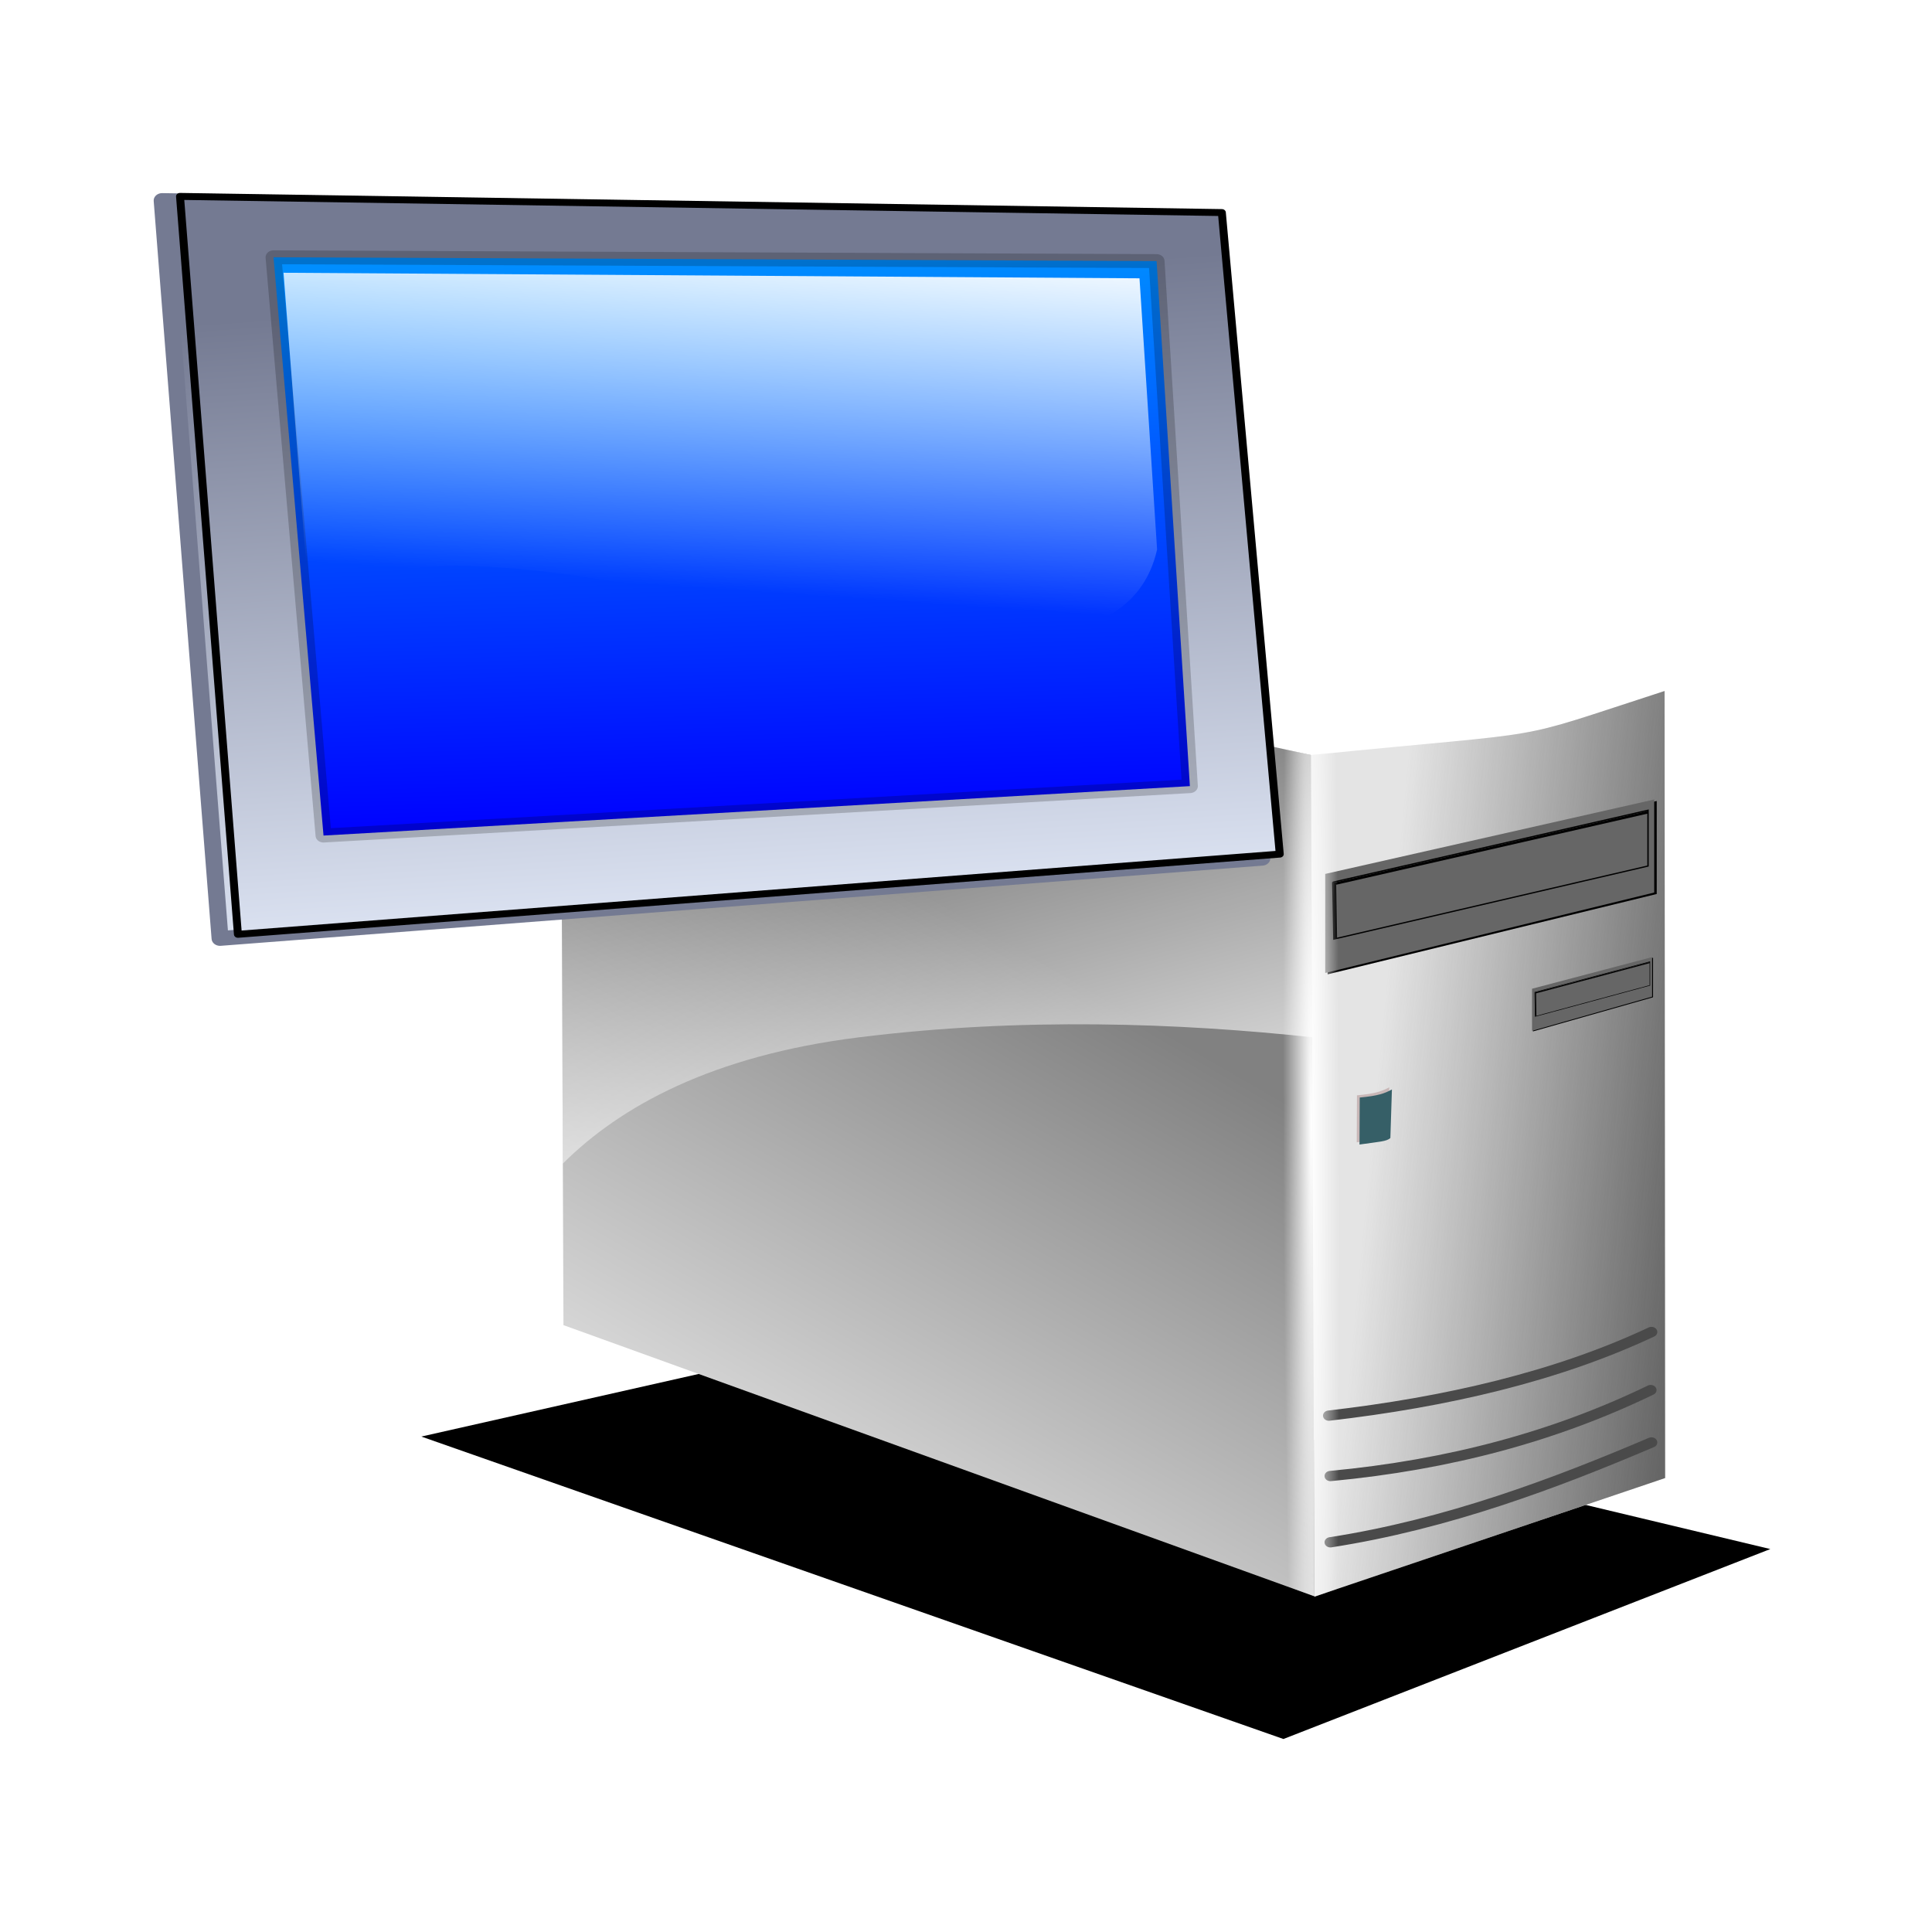 <svg:svg xmlns:dc="http://purl.org/dc/elements/1.1/" xmlns:ns1="http://sodipodi.sourceforge.net/DTD/sodipodi-0.dtd" xmlns:ns2="http://www.inkscape.org/namespaces/inkscape" xmlns:ns3="http://www.w3.org/1999/xlink" xmlns:ns5="http://creativecommons.org/ns#" xmlns:rdf="http://www.w3.org/1999/02/22-rdf-syntax-ns#" xmlns:svg="http://www.w3.org/2000/svg" height="144.388" id="svg2" version="1.0" viewBox="-9.301 -9.32 144.388 144.388" width="144.388" ns1:docname="ServerTerminal.svg" ns1:version="0.32" ns2:export-filename="/home/labros/Desktop/tavros.png" ns2:export-xdpi="90" ns2:export-ydpi="90" ns2:output_extension="org.inkscape.output.svg.inkscape" ns2:version="0.46">
  <svg:defs id="defs4">
    <svg:linearGradient id="linearGradient2979">
      <svg:stop id="stop2980" offset="0" style="stop-color:#dee5f4" />
      <svg:stop id="stop2981" offset="1" style="stop-color:#747a92" />
    </svg:linearGradient>
    <svg:linearGradient id="linearGradient5168">
      <svg:stop id="stop5170" offset="0" style="stop-color:#818181" />
      <svg:stop id="stop5172" offset="1" style="stop-color:#e4e4e4" />
    </svg:linearGradient>
    <svg:linearGradient gradientTransform="matrix(1.505 0 0 .778 22.187 132.68)" gradientUnits="userSpaceOnUse" id="linearGradient4762" x1="367.9" x2="319.18" y1="428.17" y2="466.28" ns2:collect="always" ns3:href="#linearGradient5168" />
    <svg:linearGradient gradientTransform="matrix(1.496 0 0 .647 25.351 181.47)" gradientUnits="userSpaceOnUse" id="linearGradient4766" x1="361.68" x2="361.79" y1="350.4" y2="371.05" ns2:collect="always" ns3:href="#linearGradient5168" />
    <svg:linearGradient gradientTransform="translate(12.298 3.63)" gradientUnits="userSpaceOnUse" id="linearGradient4768" x1="601.47" x2="572.72" y1="462.5" y2="460.1" ns2:collect="always">
      <svg:stop id="stop4534" offset="0" style="stop-color:#666666" />
      <svg:stop id="stop4537" offset="1" style="stop-color:#666666;stop-opacity:0" />
    </svg:linearGradient>
    <svg:radialGradient cx="70.796" cy="82.072" gradientTransform="matrix(.062 -0 .007 2.458 574.05 266.94)" gradientUnits="userSpaceOnUse" id="radialGradient4788" r="41.281" ns2:collect="always">
      <svg:stop id="stop4524" offset="0" style="stop-color:#ffffff" />
      <svg:stop id="stop4526" offset="1" style="stop-color:#ffffff;stop-opacity:0" />
    </svg:radialGradient>
    <svg:filter height="1.528" id="filter4910" width="1.181" x="-.09" y="-.264" ns2:collect="always">
      <svg:feGaussianBlur id="feGaussianBlur4912" stdDeviation="4.612" ns2:collect="always" />
    </svg:filter>
    <svg:linearGradient gradientTransform="matrix(1.213 0 0 1.388 493.07 355.11)" gradientUnits="userSpaceOnUse" id="linearGradient5817" x1="47.547" x2="37.793" y1="95.941" y2="59.554" ns2:collect="always">
      <svg:stop id="stop4600" offset="0" style="stop-color:#ffffff" />
      <svg:stop id="stop4602" offset="1" style="stop-color:#ffffff;stop-opacity:0" />
    </svg:linearGradient>
    <svg:linearGradient gradientTransform="matrix(1.508 0 0 1.157 -242.87 10.482)" gradientUnits="userSpaceOnUse" id="linearGradient5825" x1="79.26" x2="69.298" y1="176.59" y2="79.392" ns2:collect="always" ns3:href="#linearGradient2979" />
    <svg:linearGradient gradientTransform="matrix(1.508 0 0 1.157 -240.09 9.748)" gradientUnits="userSpaceOnUse" id="linearGradient5827" x1="131.51" x2="99.187" y1="65.556" y2="100.41" ns2:collect="always" ns3:href="#linearGradient2979" />
    <svg:linearGradient gradientTransform="matrix(1.508 0 0 1.157 -240.09 9.748)" gradientUnits="userSpaceOnUse" id="linearGradient5829" x1="79.26" x2="69.298" y1="176.59" y2="79.392" ns2:collect="always" ns3:href="#linearGradient2979" />
    <svg:linearGradient gradientTransform="matrix(1.554 0 0 1.123 -240.09 9.748)" gradientUnits="userSpaceOnUse" id="linearGradient5831" x1="52.874" x2="48.997" y1="167.86" y2="77.001" ns2:collect="always">
      <svg:stop id="stop2992" offset="0" style="stop-color:#0000ff" />
      <svg:stop id="stop2993" offset="1" style="stop-color:#008eff" />
    </svg:linearGradient>
    <svg:linearGradient gradientTransform="matrix(1.939 0 0 .899 -240.53 11.527)" gradientUnits="userSpaceOnUse" id="linearGradient5833" x1="59.82" x2="48.067" y1="85.53" y2="155.92" ns2:collect="always">
      <svg:stop id="stop2985" offset="0" style="stop-color:#ffffff" />
      <svg:stop id="stop2986" offset="1" style="stop-color:#ffffff;stop-opacity:0" />
    </svg:linearGradient>
  </svg:defs>
  <ns1:namedview bordercolor="#666666" borderlayer="false" borderopacity="1.0" gridtolerance="10000" guidetolerance="10" id="base" objecttolerance="10" pagecolor="#ffffff" showborder="true" showgrid="false" ns2:current-layer="g5799" ns2:cx="42.844525" ns2:cy="89.342922" ns2:document-units="px" ns2:pageopacity="0.0" ns2:pageshadow="2" ns2:showpageshadow="false" ns2:window-height="774" ns2:window-width="1280" ns2:window-x="83" ns2:window-y="64" ns2:zoom="2.1627535" />
  <svg:g id="layer1" transform="translate(-539.35 -371.28)" ns2:groupmode="layer" ns2:label="Layer 1">
    <svg:g id="g5031" transform="matrix(.824 0 0 .721 427.96 150.23)" ns2:label="Layer 1">
      <svg:g id="g5033" transform="translate(-350.84 -68.478)">
        <svg:g id="g4704" transform="translate(14.658 9.916)">
          <svg:path d="m539.26 490.56l-40.97 10.57 78.19 31.35 44.16-19.69-81.38-22.23z" id="path4606" style="filter:url(#filter4910);fill-rule:evenodd;fill:#000000" ns1:nodetypes="ccccc" />
          <svg:path d="m511.18 489.58l68.11 28.11-0.17-87.17-68.2-16.97 0.26 76.03z" id="path5037" style="fill-rule:evenodd;fill:url(#linearGradient4762)" ns1:nodetypes="ccccc" />
          <svg:path d="m510.93 413.56l0.19 59.28c5.2-5.93 13.52-11.19 26.84-13.09 14.73-2.1 29.14-1.49 41.22 0l-0.04-29.23-68.21-16.96z" id="path4591" style="fill-rule:evenodd;fill:url(#linearGradient5817)" />
          <svg:path d="m579.3 517.72l31.8-12.29-0.05-81.58c-14.74 5.45-8.93 3.98-32.07 6.64l0.32 87.23z" id="path3664" style="fill-rule:evenodd;fill:url(#linearGradient4766)" ns1:nodetypes="ccccc" />
          <svg:path d="m579.3 517.72l31.8-12.29-0.05-81.58c-14.74 5.45-8.93 3.98-32.07 6.64l0.32 87.23z" id="path4530" style="fill-rule:evenodd;fill:url(#linearGradient4768)" ns1:nodetypes="ccccc" />
          <svg:path d="m510.57 413.14l37.98-3.95 62.5 14.66c-14.74 5.45-8.93 3.98-32.07 6.64l-68.41-17.35z" id="path5039" style="fill:url(#linearGradient4766);fill-rule:evenodd" ns1:nodetypes="ccccc" />
          <svg:path d="m580.6 498.96c10.61-1.4 20.66-4.05 29.26-8.67" id="path5047" style="stroke:#4a4a4a;stroke-linecap:round;stroke-width:1.063;fill:none" ns1:nodetypes="cc" />
          <svg:path d="m580.74 505.22c10.81-1.16 20.38-4.12 29.05-8.91" id="path5055" style="stroke:#4a4a4a;stroke-linecap:round;stroke-width:1.063;fill:none" ns1:nodetypes="cc" />
          <svg:path d="m580.74 512.09c10.61-1.88 20.45-6.13 29.12-10.35" id="path5057" style="stroke:#4a4a4a;stroke-linecap:round;stroke-width:1.063;fill:none" ns1:nodetypes="cc" />
          <svg:path d="m583.15 465.76c1.68-0.17 2.27-0.43 2.93-0.83l-0.15 5.02c-0.32 0.37-1.05 0.39-2.8 0.68l0.02-4.87z" id="path4541" style="fill-rule:evenodd;fill:#c8b7b7" ns1:nodetypes="ccccc" />
          <svg:path d="m583.4 465.99c1.68-0.18 2.27-0.43 2.92-0.84l-0.14 5.03c-0.32 0.37-1.05 0.39-2.8 0.68l0.02-4.87z" id="path5045" style="fill-rule:evenodd;fill:#365f67" ns1:nodetypes="ccccc" />
          <svg:g id="g4555" transform="translate(12.298 3.63)">
            <svg:path d="m568.19 439.33l29.85-7.71v9.64l-29.85 8.33v-10.26z" id="path4545" style="fill-rule:evenodd;fill:#000000" ns1:nodetypes="ccccc" />
            <svg:path d="m71.89 63.184l24.6-5.558v6.947l-24.6 6.008v-7.397z" id="path4543" style="fill-rule:evenodd;fill:#666666" transform="matrix(1.213 0 0 1.388 480.77 351.48)" ns1:nodetypes="ccccc" />
            <svg:path d="m568.66 440.04l0.1 5.89 28.49-7.57v-5.78l-28.59 7.46z" id="path4547" style="stroke:#000000;stroke-width:.13;fill:none" ns1:nodetypes="ccccc" />
            <svg:path d="m597.23 432.79l-28.39 7.41 0.08 5.64" id="path4549" style="stroke:#000000;stroke-width:.26;fill:none" ns1:nodetypes="ccc" />
          </svg:g>
          <svg:g id="g4561" transform="matrix(.365 0 0 .425 391.72 268.06)">
            <svg:path d="m568.19 439.33l29.85-7.71v9.64l-29.85 8.33v-10.26z" id="path4563" style="fill-rule:evenodd;fill:#000000" ns1:nodetypes="ccccc" />
            <svg:path d="m71.89 63.184l24.6-5.558v6.947l-24.6 6.008v-7.397z" id="path4565" style="fill-rule:evenodd;fill:#666666" transform="matrix(1.213 0 0 1.388 480.77 351.48)" ns1:nodetypes="ccccc" />
            <svg:path d="m568.66 440.04l0.1 5.89 28.49-7.57v-5.78l-28.59 7.46z" id="path4567" style="stroke:#000000;stroke-width:.13;fill:none" ns1:nodetypes="ccccc" />
            <svg:path d="m597.23 432.79l-28.39 7.41 0.08 5.64" id="path4569" style="stroke:#000000;stroke-width:.26;fill:none" ns1:nodetypes="ccc" />
          </svg:g>
          <svg:path d="m510.93 413.56l0.26 76.02 68.1 28.1v0.05l31.81-12.32-0.04-81.57c-14.73 5.46-8.94 3.97-32.07 6.64l-68.06-16.92z" id="path4507" style="fill-rule:evenodd;fill:url(#radialGradient4788)" />
          <svg:g id="g5723" transform="translate(646.37 281.19)" ns2:label="Layer 1">
            <svg:g id="g2669" transform="translate(-39.166 -10.585)">
              <svg:g id="g3409" transform="matrix(.203 0 0 .188 45.852 34.768)" />
              <svg:g id="g5799" transform="matrix(.517 0 0 .517 -20.891 62.339)">
                <svg:g id="g5819" transform="matrix(1.126 0 0 1.126 14.003 -17.971)">
                  <svg:path d="m-204.02 84.785l162.32 2.878 9.019 114.23-162.32 14.28-9.02-131.38z" id="path1828" style="stroke-linejoin:round;fill-rule:evenodd;stroke:url(#linearGradient5827);stroke-width:2.641;fill:url(#linearGradient5825)" />
                  <svg:path d="m-201.24 84.05l162.32 2.879 9.022 114.23-162.32 14.28-9.02-131.39z" id="path356" style="stroke-linejoin:round;fill-rule:evenodd;stroke:#000000;stroke-width:1.238;fill:url(#linearGradient5829)" />
                  <svg:path d="m-186.67 94.895l7.79 102.96 134.98-8.8-5.189-93.488-137.58-0.677z" id="path357" style="stroke-linejoin:round;stroke-opacity:.196;fill-rule:evenodd;stroke:#000000;stroke-linecap:round;stroke-width:2.476;fill:url(#linearGradient5831)" />
                  <svg:path d="m-185.11 97.645l4.2 61.865c18.62-32.39 123.35 30.69 131.9-12.58l-2.739-48.297-133.36-0.988z" id="path4286" style="fill-rule:evenodd;fill:url(#linearGradient5833)" ns1:nodetypes="ccccc" />
                </svg:g>
              </svg:g>
            </svg:g>
          </svg:g>
        </svg:g>
      </svg:g>
    </svg:g>
  </svg:g>
</svg:svg>
